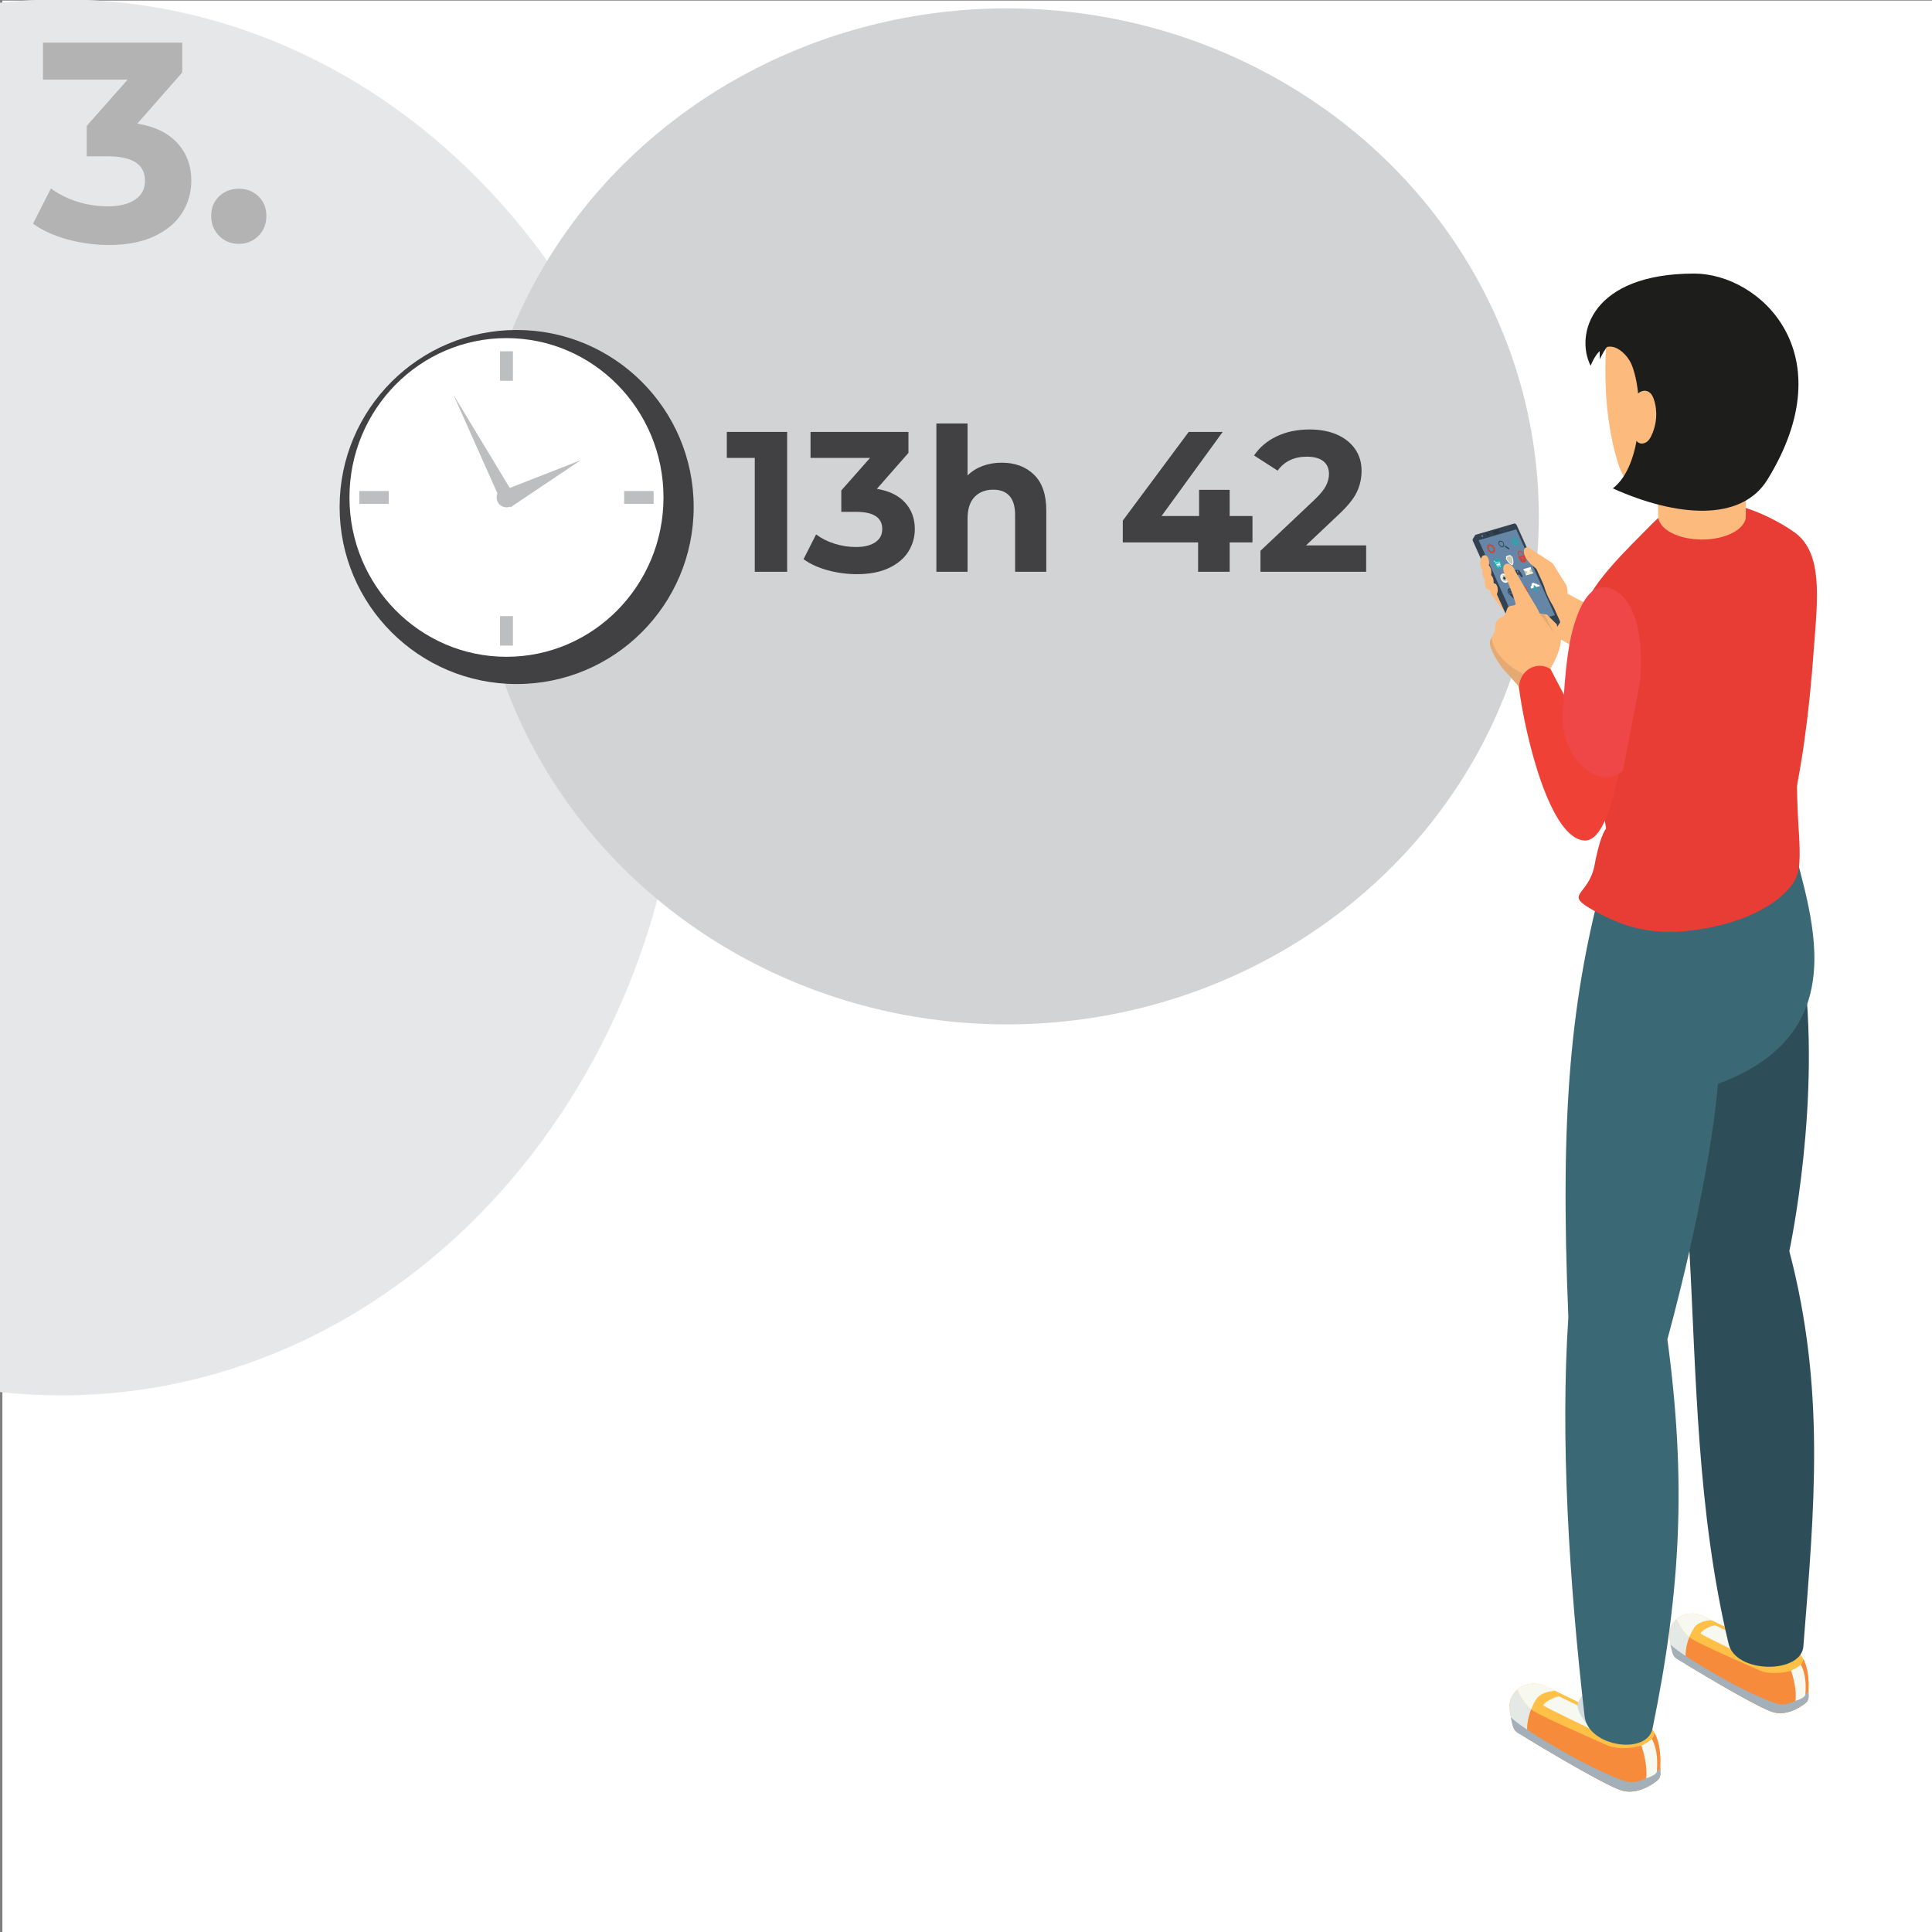 <?xml version="1.0" encoding="utf-8"?>
<!-- Generator: Adobe Illustrator 16.0.3, SVG Export Plug-In . SVG Version: 6.00 Build 0)  -->
<!DOCTYPE svg PUBLIC "-//W3C//DTD SVG 1.1//EN" "http://www.w3.org/Graphics/SVG/1.1/DTD/svg11.dtd">
<svg version="1.1" id="Layer_1" xmlns="http://www.w3.org/2000/svg" xmlns:xlink="http://www.w3.org/1999/xlink" x="0px" y="0px"
	 width="174.059px" height="174.059px" viewBox="0 0 174.059 174.059" enable-background="new 0 0 174.059 174.059"
	 xml:space="preserve">
<rect x="0" y="0" width="174.059" height="174.059" fill="#808080" stroke="none"/>
<rect x="0.215" y="0.052" fill="#FFFFFF" width="174.058" height="174.06"/>
<rect x="16.509" y="130.922" fill="none" width="111.786" height="36.385"/>
<path fill="#E6E7E8" d="M-0.215,125.393c1.883,0.214,3.792,0.321,5.725,0.321c30.986,0,56.105-28.153,56.105-62.884
	c0-34.729-25.119-62.887-56.105-62.887c-1.934,0-3.842,0.108-5.725,0.324V125.393z"/>
<ellipse fill="#D1D3D4" cx="90.713" cy="46.523" rx="47.924" ry="45.768"/>
<g>
	<g>
		<path fill="#FEC047" d="M150.504,148.162c0.057,0.306,0.127,0.582,0.188,0.786c0.06,0.212,0.193,0.394,0.384,0.503
			c0.194,0.125,0.495,0.305,0.86,0.521c2.111,1.272,6.521,3.885,7.754,4.264c1.248,0.388,2.474-0.401,2.99-0.814
			c0.168-0.132,0.262-0.333,0.256-0.544l-0.004-0.47v-0.201c0.072-1.406-0.231-2.289-0.471-2.748
			c-0.144-0.271-0.258-0.396-0.258-0.396l-3.367-0.72l-0.383-0.077l-1.265-0.738l-1.147-0.665l-1.508-0.732
			c-0.066-0.029-0.337-0.162-0.337-0.162l-0.987-0.483c-0.947-0.284-1.682-0.046-2.164,0.388c-0.25,0.216-0.437,0.482-0.545,0.753
			C150.34,146.999,150.398,147.615,150.504,148.162z"/>
		<path fill="#F7F8EF" d="M153.234,147.193c0.146,0.146,4.697,2.332,4.697,2.332l-0.738-1.691l-1.147-0.672l-1.508-0.729
			C154.072,146.429,153.092,147.047,153.234,147.193z"/>
		<path fill="#E4E9E6" d="M150.504,148.162c0.057,0.306,0.127,0.582,0.188,0.786c0.06,0.212,0.193,0.394,0.384,0.503
			c0.194,0.125,0.495,0.305,0.86,0.521c-0.186-0.894-0.012-1.771,0.256-2.472c-0.596-0.462-0.965-1.201-1.146-1.635
			c-0.25,0.216-0.437,0.482-0.545,0.753C150.34,146.999,150.398,147.615,150.504,148.162z"/>
		<path fill="#D4DBDC" d="M158.289,149.376c0,0-1.324-0.434-1.617-0.834c-0.18-0.251-0.504-0.744-0.605-1.197
			c-0.067-0.304,0.17-0.771,0.396-0.985c0.371-0.354,0.951-0.853,1.334-0.853c0.594,0,1.147,0.146,1.147,0.146l0.193,2.512
			L158.289,149.376z"/>
		<path fill="#A3B0B9" d="M158.023,149.111c0,0-1.608-1.449-1.352-2.082c0.264-0.628,1.252-0.868,1.252-0.868l0.633-0.121
			l0.387,1.881L158.023,149.111z"/>
		<path fill="#F68B3B" d="M151.938,149.972c2.111,1.272,6.521,3.885,7.754,4.264c1.248,0.388,2.474-0.401,2.99-0.814
			c0.168-0.132,0.262-0.333,0.256-0.544l-0.004-0.47v-0.201c0.072-1.406-0.231-2.289-0.471-2.748
			c-0.133,1.311-2.877,1.502-3.881,1.058c-1.91-0.848-5.08-2.228-6.146-2.849c-0.088-0.051-0.168-0.104-0.244-0.164
			C151.926,148.201,151.752,149.08,151.938,149.972z"/>
		<path fill="#F7F8EF" d="M151.047,145.867c0.182,0.434,0.551,1.173,1.146,1.635c0.117-0.3,0.252-0.564,0.392-0.787
			c0.36-0.6,1.158-0.729,1.617-0.749l-0.988-0.483C152.264,145.195,151.531,145.435,151.047,145.867z"/>
		<path fill="#A3B0B9" d="M150.504,148.162c0.057,0.303,0.127,0.582,0.188,0.786c0.06,0.212,0.193,0.39,0.384,0.503
			c1.352,0.824,7.161,4.339,8.614,4.783c1.248,0.388,2.474-0.401,2.99-0.814c0.168-0.132,0.262-0.333,0.256-0.544l-0.004-0.47
			c-0.535,0.514-1.713,1.313-2.682,1.117c-1.092-0.217-4.115-1.805-4.115-1.805S151.709,149.33,150.504,148.162z"/>
		<path fill="#F7F8EF" d="M161.357,150.513c0,0,0.547,1.45,0.406,2.717c0,0,0.863-0.236,0.889-0.578
			c0.035-0.527,0.111-1.729-0.414-2.68C162.238,149.972,161.891,150.283,161.357,150.513z"/>
	</g>
	<g>
		<path fill="#FEC047" d="M136.113,154.717c0.066,0.33,0.144,0.631,0.203,0.852c0.066,0.229,0.218,0.428,0.418,0.548
			c0.211,0.13,0.537,0.327,0.937,0.563c2.285,1.381,7.063,4.205,8.399,4.619c1.351,0.417,2.673-0.438,3.234-0.883
			c0.18-0.143,0.287-0.362,0.283-0.59l-0.01-0.513v-0.217c0.084-1.521-0.254-2.479-0.515-2.979
			c-0.146-0.287-0.271-0.426-0.271-0.426l-3.648-0.773l-0.414-0.088l-1.371-0.795l-1.25-0.729l-1.627-0.792
			c-0.067-0.034-0.36-0.176-0.36-0.176l-1.07-0.524c-1.029-0.312-1.822-0.05-2.348,0.413c-0.271,0.235-0.472,0.523-0.591,0.818
			C135.941,153.455,136.002,154.125,136.113,154.717z"/>
		<path fill="#F7F8EF" d="M139.074,153.667c0.153,0.156,5.092,2.521,5.092,2.521l-0.81-1.832l-1.25-0.725l-1.627-0.796
			C139.979,152.838,138.916,153.51,139.074,153.667z"/>
		<path fill="#E4E9E6" d="M136.113,154.717c0.066,0.33,0.144,0.631,0.203,0.852c0.066,0.229,0.218,0.428,0.418,0.548
			c0.211,0.13,0.537,0.327,0.937,0.563c-0.199-0.967-0.017-1.92,0.279-2.679c-0.65-0.501-1.052-1.298-1.246-1.771
			c-0.271,0.235-0.472,0.523-0.591,0.818C135.941,153.455,136.002,154.125,136.113,154.717z"/>
		<path fill="#D4DBDC" d="M144.547,156.029c0,0-1.432-0.463-1.752-0.896c-0.197-0.271-0.541-0.808-0.652-1.297
			c-0.078-0.33,0.185-0.837,0.426-1.069c0.402-0.389,1.031-0.925,1.443-0.925c0.641,0,1.244,0.159,1.244,0.159l0.211,2.719
			L144.547,156.029z"/>
		<path fill="#A3B0B9" d="M144.262,155.744c0,0-1.748-1.572-1.467-2.251c0.287-0.684,1.363-0.946,1.363-0.946l0.678-0.132
			l0.42,2.038L144.262,155.744z"/>
		<path fill="#F68B3B" d="M137.668,156.677c2.285,1.381,7.063,4.205,8.399,4.619c1.351,0.417,2.673-0.438,3.234-0.883
			c0.18-0.143,0.287-0.362,0.283-0.59l-0.01-0.513v-0.217c0.084-1.521-0.256-2.479-0.515-2.979c-0.143,1.424-3.11,1.632-4.207,1.147
			c-2.063-0.92-5.496-2.411-6.647-3.083c-0.093-0.057-0.185-0.117-0.265-0.184C137.654,154.757,137.469,155.71,137.668,156.677z"/>
		<path fill="#F7F8EF" d="M136.701,152.226c0.194,0.477,0.596,1.271,1.243,1.771c0.13-0.317,0.271-0.608,0.421-0.854
			c0.397-0.646,1.258-0.786,1.754-0.81l-1.07-0.524C138.02,151.502,137.227,151.763,136.701,152.226z"/>
		<path fill="#A3B0B9" d="M136.113,154.717c0.066,0.328,0.144,0.631,0.203,0.852c0.066,0.229,0.218,0.428,0.418,0.548
			c1.47,0.895,7.767,4.693,9.336,5.183c1.351,0.417,2.673-0.438,3.234-0.883c0.18-0.143,0.287-0.362,0.283-0.59l-0.01-0.513
			c-0.578,0.563-1.854,1.427-2.906,1.212c-1.176-0.232-4.455-1.951-4.455-1.951S137.422,155.979,136.113,154.717z"/>
		<path fill="#F7F8EF" d="M147.871,157.264c0,0,0.594,1.566,0.438,2.941c0,0,0.937-0.262,0.965-0.625
			c0.037-0.574,0.119-1.876-0.448-2.904C148.826,156.677,148.453,157.014,147.871,157.264z"/>
	</g>
	<path fill="#2D4E58" d="M162.393,86.526c1.793,12.391-1.188,26.188-1.188,26.188c3.252,12.422,2.278,22.918,1.268,35.579
		c-0.139,2.521-6.084,2.526-6.736-0.188c-2.862-11.938-2.926-24.445-3.532-35.392c-0.773-6.344-1.438-9.146-2.289-21.229
		L162.393,86.526z"/>
	<path fill="#3A6874" d="M145.469,75.92l-0.871,2.614c-3.082,11.271-4.076,21.545-3.301,40.139
		c-0.729,10.938,0.063,23.75,1.463,35.945c0.313,2.773,5.682,3.559,6.131,1.066c2.545-12.441,3.045-22.297,1.328-35.023
		c0,0,3.701-13.221,4.557-23.008c13.39-4.966,7.642-16.704,6.377-23.326C159.115,75.471,149.252,76.494,145.469,75.92z"/>
	<path fill="#E73D34" d="M144.92,76.091c1.047,6.007,14.244,6.007,16.229-1.764c1.148-4.999,1.813-9.533,2.283-16.113
		c0.314-4.225,0.83-8.415-1.764-10.258c-2.461-1.75-8.828-4.842-12.742-0.849c-2.455,2.513-5.973,5.737-6.531,8.58
		C141.965,57.885,144.17,71.082,144.92,76.091z"/>
	<path fill="#FCBA7D" d="M155.574,35.148c-0.072,1.291-0.146,2.598-0.437,3.855c-0.291,1.265-0.813,2.496-1.695,3.448
		c-0.985,1.068-2.409,1.715-3.858,1.797c-0.457,0.024-0.916,0-1.365-0.091c-0.449-0.094-0.893-0.235-1.26-0.505
		c-0.576-0.421-0.902-1.079-1.135-1.77v-0.001c-0.06-0.154-0.104-0.308-0.146-0.46c-1.023-3.517-1.182-7.232-0.951-10.889
		c0.035-0.54,0.08-1.088,0.248-1.604c0.502-1.529,2.07-2.534,3.662-2.729c1.596-0.198,3.205,0.283,4.66,0.973
		c0.396,0.188,0.797,0.396,1.115,0.703c0.305,0.291,0.521,0.661,0.799,0.979C155.563,29.242,155.678,33.201,155.574,35.148z"/>
	<path fill="#FDCFA2" d="M146.979,44.48c0-0.019,0-0.037,0-0.058V44.48z"/>
	<path fill="#FCBA7D" d="M149.359,37.061h7.939c0,0.039,0.014,9.655-0.025,9.655c-0.106,0.461-0.471,0.907-1.119,1.26
		c-1.555,0.844-4.071,0.844-5.627,0c-0.649-0.353-1.014-0.799-1.116-1.26C149.334,46.717,149.359,37.134,149.359,37.061z"/>
	<path fill="#1D1D1B" d="M143.303,32.953c-1.428-2.854,0.09-8.307,9.338-8.306c5.865,0.01,13.623,7.129,6.596,18.558
		c-2.385,3.879-8.272,3.343-13.934,0.796c2.705-2.076,2.822-8.403,1.684-11.177C146.563,31.798,144.605,29.746,143.303,32.953z"/>
	<path fill="#FCBA7D" d="M147.77,39.945c-0.34-0.086-0.479-0.439-0.541-0.746c-0.194-0.939-0.217-1.906-0.049-2.851
		c0.049-0.283,0.119-0.574,0.313-0.809c0.19-0.231,0.534-0.392,0.854-0.313c0.361,0.091,0.549,0.436,0.654,0.75
		c0.356,1.085,0.27,2.282-0.248,3.323c-0.09,0.181-0.195,0.356-0.361,0.488C148.223,39.92,147.988,40,147.77,39.945z"/>
	<path fill="#1D1D1B" d="M145.139,28.558c-0.764,1.102-1.125,2.475-0.996,3.805c0.51-1.197,1.455-2.211,2.619-2.803
		C146.223,29.224,145.68,28.892,145.139,28.558z"/>
	<g>
		<path fill="#FCBA7D" d="M139.113,56.731l2.548,1.482l1.049-3.938l-3.035-1.6l-1.324-2.088l-4.809-0.065
			c0,0.354,0.795,2.24,0.938,3.183C135.658,55.442,137.053,56.749,139.113,56.731z"/>
		<g>
			<g>
				<path fill="#324251" d="M132.869,48.266l0.28,0.288l3.138-0.912c0.084-0.021,0.188,0.046,0.237,0.154l3.496,7.758l0.521,0.523
					l-0.193,0.321l0,0v0.01l-0.002-0.002c-0.016,0.042-0.039,0.07-0.084,0.085l-3.453,1.005c-0.09,0.024-0.188-0.041-0.244-0.154
					l-3.873-8.614c-0.021-0.056-0.021-0.107-0.014-0.151L132.869,48.266z"/>
				<path fill="#324251" d="M140.463,56.16l-3.459,1.006c-0.084,0.024-0.193-0.044-0.244-0.152l-3.875-8.594
					c-0.021-0.056-0.023-0.108-0.016-0.152c0.012-0.046,0.041-0.08,0.086-0.091l3.453-1.007c0.09-0.022,0.19,0.044,0.241,0.154
					l3.871,8.594C140.574,56.027,140.545,56.135,140.463,56.16z"/>
				<polygon fill="#6586A6" points="136.701,56.402 133.215,48.67 136.602,47.688 140.084,55.419 				"/>
				<path fill="#6586A6" d="M139.08,56.361l-0.857,0.249c-0.031,0.013-0.078-0.019-0.098-0.063l-0.127-0.29
					c-0.023-0.047-0.017-0.092,0.021-0.099l0.854-0.251c0.035-0.009,0.084,0.017,0.1,0.063l0.133,0.286
					C139.125,56.306,139.113,56.352,139.08,56.361z"/>
				<path fill="#324251" d="M138.209,56.569c-0.021,0.009-0.041-0.009-0.051-0.03l-0.136-0.286c-0.01-0.022-0.006-0.046,0.021-0.05
					l0.848-0.25c0.021-0.004,0.041,0.012,0.055,0.029l0.132,0.289c0.012,0.021,0.006,0.048-0.015,0.053L138.209,56.569z"/>
				<g>
					<g>
						<path fill="#283340" d="M134.66,48.116c0.01,0.015,0.002,0.034-0.015,0.04l0,0c-0.018,0.006-0.03-0.009-0.045-0.028
							l-0.117-0.267c-0.012-0.021-0.006-0.037,0.017-0.043l0,0c0.012-0.003,0.031,0.012,0.037,0.028L134.66,48.116z"/>
						<path fill="#283340" d="M134.77,48.083c0.015,0.019,0.004,0.037-0.014,0.041l0,0c-0.012,0.003-0.029-0.009-0.041-0.025
							l-0.121-0.27c-0.004-0.019,0-0.036,0.014-0.041l0,0c0.017-0.004,0.031,0.009,0.045,0.023L134.77,48.083z"/>
						<path fill="#283340" d="M134.881,48.05c0.008,0.018,0.002,0.038-0.012,0.041l0,0c-0.017,0.008-0.031-0.006-0.043-0.024
							l-0.115-0.268c-0.017-0.021-0.006-0.04,0.008-0.043l0,0c0.014-0.004,0.033,0.01,0.037,0.026L134.881,48.05z"/>
						<path fill="#283340" d="M134.992,48.017c0.008,0.02,0.004,0.039-0.015,0.041l0,0c-0.016,0.004-0.033-0.009-0.041-0.023
							l-0.123-0.27c-0.006-0.021-0.002-0.034,0.017-0.043l0,0c0.014-0.005,0.028,0.011,0.041,0.025L134.992,48.017z"/>
						<path fill="#283340" d="M135.102,47.986c0.01,0.02,0.004,0.037-0.01,0.04l0,0c-0.018,0.009-0.033-0.003-0.045-0.023
							l-0.117-0.27c-0.01-0.019-0.006-0.037,0.014-0.042l0,0c0.015-0.003,0.031,0.011,0.037,0.026L135.102,47.986z"/>
					</g>
					<g>
						<path fill="#283340" d="M134.66,48.116c0.01,0.015,0.002,0.034-0.015,0.04l0,0c-0.018,0.006-0.03-0.009-0.045-0.028
							l-0.117-0.267c-0.012-0.021-0.006-0.037,0.017-0.043l0,0c0.012-0.003,0.031,0.012,0.037,0.028L134.66,48.116z"/>
						<path fill="#283340" d="M134.77,48.083c0.015,0.019,0.004,0.037-0.014,0.041l0,0c-0.012,0.003-0.029-0.009-0.041-0.025
							l-0.121-0.27c-0.004-0.019,0-0.036,0.014-0.041l0,0c0.017-0.004,0.031,0.009,0.045,0.023L134.77,48.083z"/>
						<path fill="#283340" d="M134.881,48.05c0.008,0.018,0.002,0.038-0.012,0.041l0,0c-0.017,0.008-0.031-0.006-0.043-0.024
							l-0.115-0.268c-0.017-0.021-0.006-0.04,0.008-0.043l0,0c0.014-0.004,0.033,0.01,0.037,0.026L134.881,48.05z"/>
						<path fill="#283340" d="M134.992,48.017c0.008,0.02,0.004,0.039-0.015,0.041l0,0c-0.016,0.004-0.033-0.009-0.041-0.023
							l-0.123-0.27c-0.006-0.021-0.002-0.034,0.017-0.043l0,0c0.014-0.005,0.028,0.011,0.041,0.025L134.992,48.017z"/>
						<path fill="#283340" d="M135.102,47.986c0.01,0.02,0.004,0.037-0.01,0.04l0,0c-0.018,0.009-0.033-0.003-0.045-0.023
							l-0.117-0.27c-0.01-0.019-0.006-0.037,0.014-0.042l0,0c0.015-0.003,0.031,0.011,0.037,0.026L135.102,47.986z"/>
					</g>
				</g>
				<path fill="#6586A6" d="M133.607,48.27c0.023,0.049,0.015,0.101-0.022,0.106l0,0c-0.039,0.012-0.09-0.021-0.111-0.066l0,0
					c-0.021-0.052-0.01-0.102,0.027-0.108l0,0C133.537,48.19,133.586,48.219,133.607,48.27L133.607,48.27z"/>
				<path fill="#283340" d="M134.109,48.125c0.021,0.05,0.011,0.097-0.024,0.104l0,0c-0.041,0.016-0.088-0.016-0.111-0.064l0,0
					c-0.018-0.048-0.008-0.1,0.029-0.112l0,0C134.039,48.044,134.084,48.074,134.109,48.125L134.109,48.125z"/>
			</g>
			<g>
				<g>
					<path fill="#324251" d="M135.941,49.368c0.023,0.02,0.043,0.056,0.037,0.085c-0.002,0.002-0.002,0.008-0.002,0.008v0.005
						c-0.012,0.028-0.035,0.033-0.063,0.017l-0.369-0.241l0.021-0.1L135.941,49.368z"/>
					<path fill="#23A9AD" d="M135.578,49.16l-0.021,0.08c-0.002,0.01-0.014,0.018-0.029,0.009l-0.051-0.032l0.029-0.131l0.057,0.036
						C135.576,49.129,135.58,49.143,135.578,49.16z"/>
					<path fill="#324251" d="M135.324,48.755c-0.138-0.085-0.273-0.042-0.312,0.09c-0.035,0.14,0.047,0.318,0.187,0.403
						c0.133,0.087,0.268,0.046,0.307-0.089C135.543,49.024,135.461,48.841,135.324,48.755z M135.309,48.82
						c0.103,0.063,0.158,0.197,0.135,0.304c-0.021,0.102-0.129,0.128-0.229,0.064c-0.104-0.063-0.164-0.197-0.141-0.303
						C135.105,48.785,135.207,48.755,135.309,48.82z"/>
				</g>
				<g>
					<g>
						<path fill="#D04439" d="M134.4,49.115l0.058-0.048l0.088,0.072l-0.015,0.084l0.06,0.082l0.082,0.02l0.041,0.106l-0.063,0.036
							l0.004,0.088l0.066,0.073l-0.021,0.092l-0.08-0.021l-0.048,0.055l0.023,0.094l-0.078,0.03l-0.063-0.078l-0.076-0.003
							l-0.031,0.068l-0.094-0.042l-0.021-0.093l-0.069-0.062l-0.068,0.015l-0.066-0.097l0.033-0.066l-0.031-0.09l-0.075-0.047
							l-0.011-0.104l0.074-0.009l0.023-0.074l-0.051-0.09l0.053-0.063l0.076,0.055l0.065-0.025l0.002-0.09l0.092,0.007l0.046,0.087
							L134.4,49.115z M134.279,49.188l-0.116,0.05l-0.037,0.143l0.063,0.167l0.125,0.113l0.146,0.01l0.084-0.104l-0.015-0.166
							l-0.102-0.146L134.279,49.188z"/>
						<path fill="#23A9AD" d="M134.408,49.286l-0.119-0.057l-0.101,0.042l-0.028,0.117l0.047,0.136l0.108,0.096l0.117,0.005
							l0.066-0.081l-0.008-0.135L134.408,49.286z M134.408,49.574l-0.084-0.005l-0.082-0.067l-0.037-0.104l0.021-0.084l0.072-0.031
							l0.088,0.041l0.064,0.092l0.006,0.101L134.408,49.574z"/>
					</g>
				</g>
				<g>
					<polygon fill="#C7C7B4" points="137.254,51.315 137.488,51.834 138.141,51.646 137.906,51.126 					"/>
					<path fill="#F5EFD1" d="M137.664,51.41l-0.185,0.313c-0.016,0.025-0.016,0.063,0.002,0.104l0.004,0.011l0.652-0.188
						l-0.004-0.011c-0.018-0.038-0.045-0.069-0.082-0.081L137.664,51.41z"/>
					<path fill="#FFFFFF" d="M137.707,51.496c-0.025,0.007-0.049,0.007-0.072-0.004l-0.277-0.076
						c-0.039-0.006-0.08-0.045-0.102-0.097l-0.021-0.041l0.654-0.188l0.019,0.044c0.021,0.048,0.018,0.095-0.002,0.127l-0.15,0.2
						C137.738,51.479,137.723,51.49,137.707,51.496z"/>
				</g>
				<g>
					<path fill="#23A9AD" d="M136.639,49.099l0.035,0.082c0.021-0.014,0.035-0.048,0.037-0.094
						C136.686,49.088,136.66,49.093,136.639,49.099z"/>
					<path fill="#23A9AD" d="M136.689,48.929c-0.037,0.004-0.078,0.015-0.112,0.024l0.049,0.115
						c0.026-0.007,0.059-0.014,0.086-0.014C136.709,49.019,136.701,48.974,136.689,48.929z"/>
					<path fill="#23A9AD" d="M136.564,48.638c-0.039,0.015-0.076,0.028-0.112,0.041l0.051,0.107l0.123-0.033
						C136.602,48.713,136.582,48.673,136.564,48.638z"/>
					<path fill="#23A9AD" d="M136.635,48.781l-0.125,0.033l0.047,0.107c0.041-0.011,0.082-0.017,0.121-0.025
						C136.668,48.859,136.652,48.82,136.635,48.781z"/>
					<path fill="#23A9AD" d="M136.459,48.501c-0.023,0.013-0.051,0.022-0.076,0.033l0.053,0.115
						c0.039-0.014,0.074-0.023,0.109-0.042C136.516,48.567,136.488,48.531,136.459,48.501z"/>
					<path fill="#23A9AD" d="M136.479,48.449c-0.024-0.016-0.051-0.022-0.069-0.027c0.016,0.015,0.028,0.025,0.051,0.042
						C136.463,48.458,136.473,48.456,136.479,48.449z"/>
					<path fill="#23A9AD" d="M136.334,48.421l0.037,0.083c0.021-0.003,0.047-0.02,0.063-0.027
						C136.393,48.441,136.359,48.421,136.334,48.421z"/>
					<path fill="#23A9AD" d="M136.711,48.924c0.014,0.048,0.021,0.094,0.021,0.133c0.019,0,0.031,0,0.045,0.002
						c0.011-0.041,0.015-0.089,0.007-0.142C136.76,48.917,136.734,48.921,136.711,48.924z"/>
					<path fill="#23A9AD" d="M136.504,49.164c0.024,0.011,0.053,0.021,0.076,0.024c-0.019-0.014-0.035-0.024-0.056-0.043
						C136.523,49.151,136.51,49.16,136.504,49.164z"/>
					<path fill="#23A9AD" d="M136.273,48.686c-0.014-0.048-0.02-0.092-0.021-0.132c-0.017,0-0.027,0-0.041-0.004
						c-0.017,0.041-0.017,0.092-0.015,0.146C136.223,48.69,136.248,48.689,136.273,48.686z"/>
					<path fill="#23A9AD" d="M136.297,48.682c0.037-0.003,0.076-0.016,0.117-0.023l-0.058-0.116
						c-0.022,0.006-0.059,0.011-0.086,0.015C136.275,48.592,136.283,48.638,136.297,48.682z"/>
					<path fill="#23A9AD" d="M136.254,48.467c-0.019,0.016-0.025,0.034-0.033,0.06c0.008,0,0.018,0,0.027,0
						C136.248,48.501,136.25,48.482,136.254,48.467z"/>
					<path fill="#23A9AD" d="M136.273,48.523c0.023,0,0.054-0.008,0.072-0.014l-0.033-0.08
						C136.289,48.443,136.273,48.476,136.273,48.523z"/>
					<path fill="#23A9AD" d="M136.652,49.188l-0.032-0.079c-0.025,0.007-0.052,0.016-0.07,0.024
						C136.59,49.168,136.623,49.19,136.652,49.188z"/>
					<path fill="#23A9AD" d="M136.424,48.974c0.035-0.019,0.076-0.03,0.115-0.043l-0.054-0.104l-0.127,0.032
						C136.383,48.898,136.398,48.939,136.424,48.974z"/>
					<path fill="#23A9AD" d="M136.346,48.832l0.129-0.037l-0.051-0.107c-0.037,0.013-0.078,0.021-0.121,0.026
						C136.314,48.754,136.334,48.792,136.346,48.832z"/>
					<path fill="#23A9AD" d="M136.525,49.11c0.021-0.011,0.054-0.021,0.076-0.032l-0.055-0.117
						c-0.037,0.014-0.072,0.023-0.107,0.042C136.465,49.045,136.5,49.083,136.525,49.11z"/>
					<path fill="#23A9AD" d="M136.668,48.543c-0.041-0.042-0.088-0.076-0.137-0.103l-0.007,0.004
						c0.041,0.029,0.084,0.066,0.121,0.111C136.652,48.551,136.66,48.546,136.668,48.543z"/>
					<path fill="#23A9AD" d="M136.648,48.592c-0.021,0.013-0.047,0.026-0.065,0.034c0.021,0.037,0.047,0.078,0.063,0.12l0.084-0.026
						C136.705,48.679,136.676,48.629,136.648,48.592z"/>
					<path fill="#23A9AD" d="M136.182,48.548c0,0-0.006,0-0.01,0c-0.021,0.04-0.027,0.091-0.023,0.146c0.011,0,0.019,0,0.023,0
						C136.17,48.642,136.172,48.592,136.182,48.548z"/>
					<path fill="#23A9AD" d="M136.564,48.603c0.021-0.012,0.041-0.021,0.063-0.034c-0.035-0.043-0.076-0.077-0.117-0.104
						c-0.01,0.011-0.021,0.016-0.031,0.021C136.506,48.519,136.539,48.558,136.564,48.603z"/>
					<path fill="#23A9AD" d="M136.236,48.898l-0.032,0.012c0.021,0.049,0.057,0.1,0.096,0.14c0.004-0.006,0.012-0.013,0.02-0.017
						C136.287,48.99,136.258,48.944,136.236,48.898z"/>
					<path fill="#23A9AD" d="M136.807,48.89c0.012,0,0.021,0,0.029,0c-0.004-0.054-0.021-0.104-0.041-0.153l-0.035,0.009
						C136.781,48.794,136.799,48.839,136.807,48.89z"/>
					<path fill="#23A9AD" d="M136.75,48.714l0.033-0.01c-0.025-0.054-0.056-0.101-0.097-0.144c-0.008,0.006-0.016,0.014-0.021,0.021
						C136.697,48.623,136.727,48.664,136.75,48.714z"/>
					<path fill="#23A9AD" d="M136.807,49.062l0.004,0.003c0.021-0.046,0.025-0.094,0.025-0.146c-0.008,0-0.021,0-0.025,0
						C136.818,48.969,136.814,49.019,136.807,49.062z"/>
					<path fill="#23A9AD" d="M136.18,48.723c-0.01,0-0.021,0-0.031,0c0.004,0.051,0.021,0.104,0.039,0.154l0.035-0.012
						C136.201,48.82,136.188,48.771,136.18,48.723z"/>
					<path fill="#23A9AD" d="M136.258,48.89c0.021,0.047,0.049,0.09,0.076,0.127c0.022-0.011,0.047-0.021,0.065-0.033
						c-0.021-0.04-0.043-0.074-0.063-0.115L136.258,48.89z"/>
					<path fill="#23A9AD" d="M136.314,49.073c0.045,0.036,0.092,0.069,0.14,0.095l0.006-0.003c-0.039-0.029-0.084-0.063-0.123-0.106
						C136.33,49.058,136.324,49.065,136.314,49.073z"/>
					<path fill="#23A9AD" d="M136.418,49.012c-0.021,0.007-0.043,0.021-0.062,0.032c0.033,0.04,0.076,0.076,0.115,0.103
						c0.01-0.009,0.023-0.019,0.031-0.022C136.475,49.09,136.447,49.052,136.418,49.012z"/>
					<path fill="#23A9AD" d="M136.205,48.719c0.006,0.046,0.02,0.096,0.041,0.14l0.08-0.021c-0.021-0.041-0.029-0.082-0.045-0.123
						C136.254,48.719,136.23,48.719,136.205,48.719z"/>
					<path fill="#23A9AD" d="M136.701,48.896c0.026-0.003,0.053-0.006,0.08-0.006c-0.011-0.05-0.023-0.095-0.041-0.142l-0.08,0.022
						C136.674,48.816,136.693,48.856,136.701,48.896z"/>
					<path fill="#23A9AD" d="M136.732,49.147c0.013-0.019,0.025-0.037,0.035-0.063c-0.014,0-0.021,0-0.033,0
						C136.734,49.109,136.734,49.129,136.732,49.147z"/>
				</g>
				<g>
					<path fill="#23A9AD" d="M135.387,51.14l-0.5,0.146c-0.039,0.009-0.08-0.021-0.102-0.063l-0.3-0.648
						c-0.018-0.05-0.008-0.097,0.031-0.104l0.502-0.146c0.035-0.009,0.078,0.021,0.101,0.065l0.295,0.648
						C135.434,51.083,135.424,51.128,135.387,51.14z"/>
					<g>
						<path fill="#FFFFFF" d="M134.881,50.935c0.002,0.01,0.008,0.018,0.016,0.014l0.229-0.063c0.004-0.004,0.008-0.008,0.008-0.008
							l-0.033-0.146l-0.274,0.08L134.881,50.935z"/>
						<path fill="#FFFFFF" d="M135.125,50.66l0.049,0.213c0.012,0.026,0,0.055-0.025,0.062L134.92,51
							c-0.027,0.009-0.064-0.017-0.08-0.056l-0.078-0.17l0,0l-0.084-0.188c-0.008-0.015-0.021-0.029-0.039-0.022
							c-0.014,0.008-0.02,0.021-0.01,0.037c0.002,0.014,0.002,0.021-0.008,0.022c-0.011,0.004-0.021-0.004-0.023-0.016
							c-0.018-0.036-0.008-0.074,0.023-0.084c0.028-0.013,0.065,0.012,0.09,0.055l0.041,0.103c0.002-0.007,0.012-0.011,0.018-0.015
							l0.271-0.078C135.072,50.582,135.115,50.615,135.125,50.66z M135.078,50.635c-0.009-0.003-0.013-0.009-0.021-0.005
							l-0.27,0.078c-0.011,0.002-0.019,0.02-0.011,0.033l0.093,0.198c0.002,0.014,0.021,0.023,0.028,0.021l0.23-0.066
							c0.008-0.001,0.016-0.016,0.008-0.021l-0.047-0.211C135.092,50.648,135.082,50.64,135.078,50.635z"/>
						<path fill="#FFFFFF" d="M135.014,51.066c0.01,0.03,0.002,0.063-0.021,0.067c-0.027,0.007-0.058-0.01-0.07-0.044
							c-0.014-0.03-0.006-0.063,0.021-0.068C134.965,51.01,134.996,51.033,135.014,51.066z M134.984,51.073
							c-0.008-0.016-0.02-0.021-0.026-0.021c-0.011,0.008-0.015,0.019-0.011,0.031c0.011,0.01,0.021,0.021,0.029,0.018
							C134.984,51.096,134.988,51.084,134.984,51.073z"/>
						<path fill="#FFFFFF" d="M135.205,51.007c0.014,0.03,0.006,0.063-0.021,0.068c-0.022,0.009-0.055-0.012-0.069-0.043
							c-0.013-0.032-0.007-0.063,0.021-0.071C135.16,50.958,135.189,50.977,135.205,51.007z M135.178,51.014
							c-0.004-0.013-0.018-0.021-0.027-0.02c-0.01,0.005-0.01,0.016-0.008,0.029c0.006,0.013,0.021,0.021,0.031,0.021
							C135.182,51.042,135.188,51.029,135.178,51.014z"/>
					</g>
				</g>
				<g>
					<path fill="#D04439" d="M137.344,49.984l0.119,0.266c0.082,0.187,0.033,0.367-0.105,0.409l-0.053,0.013
						c-0.145,0.045-0.326-0.069-0.408-0.26l-0.119-0.266L137.344,49.984z M137.195,50.237c-0.016-0.036-0.053-0.063-0.082-0.054
						c-0.024,0.008-0.034,0.045-0.021,0.086c0.01,0.024,0.033,0.045,0.059,0.049l0.07,0.17l0.047-0.014l-0.074-0.167
						C137.209,50.289,137.209,50.263,137.195,50.237z"/>
					<path fill="#D04439" d="M136.842,49.916c-0.039-0.082-0.018-0.169,0.049-0.188l0.029-0.009
						c0.063-0.018,0.146,0.035,0.188,0.118l0.068,0.148l0.076-0.022l-0.07-0.147c-0.061-0.142-0.201-0.229-0.305-0.192l-0.033,0.008
						c-0.104,0.031-0.145,0.172-0.08,0.31l0.066,0.148l0.074-0.022L136.842,49.916z"/>
				</g>
				<g>
					<path fill="#FFFFFF" d="M135.869,50.041c-0.086,0.027-0.146,0.056-0.199,0.102c0.039,0.072,0.035,0.146-0.008,0.185
						c0.151,0.271,0.348,0.513,0.604,0.596c0.133-0.198,0.084-0.483-0.012-0.772c-0.064,0-0.129-0.059-0.154-0.133
						C136.021,50.01,135.955,50.017,135.869,50.041z"/>
					<path fill="#C7C7B4" d="M136.209,50.214c0.024,0.101,0.049,0.188,0.061,0.271c0.004,0.039,0.006,0.074,0.006,0.108
						c0,0.01,0,0.02,0,0.02c0,0.02,0,0.029-0.002,0.037c-0.004,0.066-0.02,0.127-0.049,0.178c-0.166-0.063-0.32-0.219-0.479-0.477
						c0.008-0.014,0.012-0.023,0.014-0.036c0.004-0.008,0.008-0.021,0.008-0.028c0,0,0.002-0.018,0.002-0.025
						c-0.002-0.021-0.006-0.045-0.012-0.068c0.012-0.008,0.025-0.02,0.037-0.021c0.031-0.02,0.063-0.034,0.106-0.046
						c0.064-0.019,0.117-0.024,0.16-0.029C136.104,50.149,136.152,50.191,136.209,50.214z"/>
				</g>
				<g>
					<path fill="#FFFFFF" d="M135.846,51.998c0.098,0.224,0.041,0.446-0.133,0.498c-0.17,0.05-0.394-0.094-0.494-0.314
						c-0.103-0.224-0.045-0.441,0.131-0.497C135.52,51.633,135.744,51.776,135.846,51.998z"/>
					<path fill="#F5EFD1" d="M135.77,52.02c0.08,0.17,0.035,0.341-0.1,0.38c-0.129,0.037-0.301-0.063-0.379-0.238
						c-0.074-0.176-0.031-0.345,0.102-0.38C135.521,51.741,135.695,51.848,135.77,52.02z"/>
					<path fill="#C7C7B4" d="M135.738,52.028c0.064,0.151,0.029,0.298-0.088,0.33c-0.106,0.027-0.258-0.063-0.319-0.209
						c-0.068-0.146-0.029-0.294,0.082-0.323C135.525,51.79,135.67,51.881,135.738,52.028z"/>
					<path fill="#324251" d="M135.629,52.06c0.037,0.07,0.016,0.145-0.037,0.159c-0.057,0.014-0.125-0.029-0.162-0.103
						c-0.027-0.07-0.01-0.144,0.047-0.155C135.527,51.943,135.598,51.99,135.629,52.06z"/>
					<path fill="#FFFFFF" d="M135.74,52.167c-0.005,0.018-0.007,0.039-0.015,0.059c-0.004,0.021-0.02,0.046-0.037,0.063
						l-0.037-0.044c0.017-0.015,0.025-0.031,0.029-0.053c0.004-0.014,0.008-0.026,0.008-0.044L135.74,52.167z"/>
					<path fill="#FFFFFF" d="M135.332,52.035c-0.004-0.066,0.02-0.12,0.063-0.152l0.045,0.066c-0.03,0.02-0.049,0.058-0.045,0.104
						L135.332,52.035z"/>
				</g>
				<g>
					<path fill="#324251" d="M136.475,51.384l-0.158,0.048c-0.116,0.034-0.168,0.184-0.104,0.342l0.125,0.354
						c0.016,0.047,0.063,0.08,0.098,0.066l0.043-0.014c0.027-0.009,0.041-0.036,0.035-0.072l-0.041-0.183
						c-0.006-0.037,0.006-0.064,0.033-0.07l0.164-0.048l0.158-0.049c0.024-0.009,0.063,0.009,0.084,0.04l0.11,0.16
						c0.025,0.03,0.06,0.047,0.088,0.038l0.043-0.014c0.035-0.012,0.043-0.061,0.021-0.104l-0.189-0.335
						c-0.073-0.151-0.229-0.239-0.354-0.206L136.475,51.384z"/>
					<path fill="#FFFFFF" d="M136.428,51.591l-0.035,0.015l-0.018-0.046c-0.008-0.021-0.029-0.028-0.041-0.026
						c-0.021,0.006-0.021,0.024-0.015,0.047l0.021,0.04l-0.033,0.013c-0.018,0.003-0.02,0.023-0.01,0.042
						c0.006,0.02,0.027,0.034,0.043,0.027l0.031-0.011l0.02,0.046c0.008,0.021,0.031,0.03,0.045,0.026
						c0.019-0.005,0.021-0.022,0.015-0.046l-0.021-0.043l0.033-0.01c0.014-0.003,0.021-0.022,0.012-0.044
						C136.463,51.6,136.443,51.589,136.428,51.591z"/>
					<path fill="#F5EFD1" d="M136.746,51.456c0.008,0.021,0.006,0.043-0.015,0.047c-0.016,0.005-0.03-0.011-0.041-0.029
						c-0.016-0.021-0.008-0.041,0.011-0.046C136.719,51.422,136.74,51.438,136.746,51.456z"/>
					<path fill="#23A9AD" d="M136.818,51.608c0.009,0.021,0.004,0.042-0.012,0.052c-0.02,0.004-0.039-0.012-0.049-0.033
						c-0.008-0.021-0.004-0.041,0.012-0.043C136.787,51.574,136.809,51.587,136.818,51.608z"/>
					<path fill="#6586A6" d="M136.676,51.517c0.018-0.001,0.039,0.012,0.049,0.03c0.008,0.021,0.006,0.041-0.014,0.046
						c-0.017,0.007-0.037-0.007-0.045-0.027C136.656,51.546,136.66,51.525,136.676,51.517z"/>
					<path fill="#D04439" d="M136.795,51.484c0.016-0.004,0.037,0.01,0.047,0.032c0.008,0.021,0.004,0.041-0.014,0.048
						c-0.017,0.002-0.037-0.01-0.05-0.031C136.773,51.513,136.779,51.49,136.795,51.484z"/>
				</g>
				<g>
					<path fill="#DE4A37" d="M137.574,53.067c0.098,0.221,0.041,0.436-0.125,0.481c-0.164,0.049-0.384-0.09-0.479-0.308
						c-0.1-0.216-0.041-0.434,0.125-0.479C137.264,52.715,137.477,52.853,137.574,53.067z"/>
					<polygon fill="#FFFFFF" points="137.027,52.941 137.477,53.097 137.254,53.443 					"/>
				</g>
				<g>
					<path fill="#324251" d="M136.313,53.249c0.074,0.167,0.058,0.688,0.058,0.688s-0.439-0.396-0.513-0.558
						c-0.071-0.163-0.03-0.324,0.097-0.363C136.08,52.982,136.238,53.086,136.313,53.249z M136.223,53.277
						c-0.043-0.101-0.143-0.158-0.219-0.139c-0.076,0.021-0.103,0.118-0.06,0.219c0.041,0.1,0.146,0.16,0.22,0.141
						C136.242,53.473,136.266,53.375,136.223,53.277z"/>
					<path fill="#324251" d="M136.025,53.188c-0.055,0.015-0.071,0.084-0.041,0.154c0.035,0.074,0.104,0.116,0.158,0.101
						c0.055-0.016,0.078-0.084,0.041-0.155C136.152,53.216,136.08,53.168,136.025,53.188z"/>
				</g>
				<g>
					<path fill="#FFFFFF" d="M138.578,52.677c-0.017,0.003-0.023,0.01-0.031,0.014c-0.051-0.074-0.135-0.116-0.203-0.099
						c-0.008,0-0.012,0.003-0.016,0.006c-0.072-0.069-0.16-0.104-0.236-0.087c-0.098,0.027-0.141,0.141-0.104,0.263
						c-0.006,0-0.012,0.004-0.016,0.004c-0.068,0.021-0.092,0.104-0.051,0.188c0.01,0.024,0.021,0.045,0.037,0.063l0.166-0.052
						l0.057-0.016l0.162-0.048l0.088-0.027l0.121-0.032l0.045-0.015l0.137-0.041c-0.004-0.009-0.004-0.018-0.006-0.028
						C138.693,52.704,138.627,52.663,138.578,52.677z"/>
					<polygon fill="#23A9AD" points="138.469,52.934 138.193,52.698 138.168,53.021 138.238,53 138.396,53.352 138.557,53.309 
						138.398,52.955 					"/>
				</g>
			</g>
		</g>
		<path fill="#FCBA7D" d="M137.889,50.795l1.129,0.969c-0.172,1.38,1.188,3.445,1.439,3.375c0.771-0.439,0.971-2.016,0.569-2.564
			l-1.149-1.832l-2.185-1.424C137.16,49.188,137.086,50.02,137.889,50.795z"/>
		<path fill="#FCBA7D" d="M133.354,50.708c0,0.389,0.183,0.701,0.404,0.701c0.219,0,0.402-0.313,0.402-0.701
			c0-0.385-0.187-0.694-0.402-0.694C133.533,50.013,133.354,50.324,133.354,50.708z"/>
		<path fill="#FCBA7D" d="M133.557,51.578c0,0.389,0.185,0.698,0.402,0.698c0.227,0,0.399-0.313,0.399-0.698
			c0-0.387-0.176-0.698-0.399-0.698C133.738,50.879,133.557,51.192,133.557,51.578z"/>
		<path fill="#FCBA7D" d="M133.762,52.446c0,0.387,0.184,0.697,0.402,0.697c0.225,0,0.403-0.313,0.403-0.697
			c0-0.386-0.182-0.695-0.403-0.695C133.945,51.749,133.762,52.06,133.762,52.446z"/>
		<ellipse fill="#FCBA7D" cx="134.595" cy="53.143" rx="0.343" ry="0.594"/>
	</g>
	<g>
		<path fill="#FCBA7D" d="M135.342,60.181l1.408,1.569l1.313,2.729l0.724-0.535l2.268-1.056l-1.375-2.623
			c0.547-0.979,0.922-1.815,0.963-2.71l-0.397-1.313l-0.881-0.877l-0.236-0.039l-0.422-0.067c-0.017-0.021-0.187-0.458-0.578-1.045
			c-0.078-0.112-1.584-2.679-1.65-2.831c-0.391-0.922-1.264-0.703-0.998,0.146c0.049,0.166,1.197,2.847,1.052,2.947
			c-0.16,0.114-0.505,0.071-0.65,0.211c-0.146,0.131-0.199,0.591-0.332,0.729c-0.16,0.17-0.51,0.224-0.729,0.578
			c-0.198,0.34-0.069,0.696-0.186,0.949c-0.043,0.098-0.145,0.277-0.229,0.438c-0.063,0.113-0.112,0.223-0.145,0.295
			C134.029,58.286,135.014,59.728,135.342,60.181z"/>
		<polygon opacity="0.1" fill="#1D1D1B" enable-background="new    " points="138.703,55.26 140.004,57.022 139.125,55.328 		"/>
		<path opacity="0.1" fill="#1D1D1B" enable-background="new    " d="M134.402,57.381c-0.059,0.112-0.114,0.222-0.143,0.294
			c-0.23,0.61,0.754,2.054,1.082,2.507l1.41,1.569l1.313,2.729l0.724-0.535c-0.662-0.938-1.08-2.22-1.269-3.104
			C135.984,60.19,134.453,58.813,134.402,57.381z"/>
	</g>
	<path fill="#EF4136" d="M144.598,54.373c-3.088,2.559-2.781,5.283-3.543,8.52l-1.375-2.623c-1.18-0.772-2.787,0.072-2.834,1.685
		c0.607,4.605,2.863,13.771,5.99,13.771c2.34-0.052,3.375-8.055,3.674-10.141C147.383,59.07,148.17,54.954,144.598,54.373z"/>
	<path fill="#EF4747" d="M145.217,53.06c2.141,0.878,2.922,4.442,2.52,8.458l-1.514,7.892c-2.002,1.875-5.434-0.848-5.428-4.731
		c0.012-0.218,0.139-5.226,0.897-7.961C142.342,54.373,143.381,52.307,145.217,53.06z"/>
	<path fill="#E73D34" d="M144.701,74.654c0,0-0.425,0.347-0.931,2.706c-0.037,0.182-0.078,0.374-0.112,0.583
		c-0.562,2.891-2.937,2.517,0.028,4.146c2.965,1.635,5.854,2.432,10.631,1.421c4.777-1.009,6.813-3.179,7.332-4.102
		c0.521-0.923,0.586-1.932,0.377-5.078c-0.211-3.146-0.182-7.535,0.107-9.848"/>
</g>
<g>
	<circle fill="#414042" cx="46.546" cy="45.678" r="15.949"/>
	<g>
		<ellipse fill="#FFFFFF" cx="45.63" cy="44.817" rx="14.146" ry="14.356"/>
		<rect x="45.049" y="31.648" fill="#BCBEC0" width="1.161" height="2.656"/>
		<rect x="45.049" y="55.507" fill="#BCBEC0" width="1.161" height="2.656"/>
		<rect x="32.372" y="44.237" fill="#BCBEC0" width="2.653" height="1.161"/>
		<rect x="56.231" y="44.237" fill="#BCBEC0" width="2.656" height="1.161"/>
	</g>
	<circle fill="#BCBEC0" cx="45.63" cy="44.818" r="0.89"/>
	<g>
		<polygon fill="#BCBEC0" points="45.315,45.571 40.852,35.568 46.521,44.939 		"/>
		<polygon fill="#BCBEC0" points="45.216,44.238 52.323,41.458 45.985,45.708 		"/>
	</g>
</g>
<g enable-background="new    ">
	<path fill="#414042" d="M70.916,38.913v12.6H68v-10.26H65.48v-2.34H70.916z"/>
	<path fill="#414042" d="M81.536,45.276c0.588,0.644,0.882,1.438,0.882,2.387c0,0.73-0.192,1.405-0.576,2.023
		s-0.969,1.113-1.755,1.485s-1.749,0.558-2.889,0.558c-0.889,0-1.762-0.117-2.619-0.351c-0.858-0.234-1.587-0.567-2.188-0.999
		l1.134-2.232c0.479,0.36,1.035,0.641,1.665,0.837c0.63,0.198,1.275,0.298,1.936,0.298c0.731,0,1.308-0.142,1.728-0.424
		c0.42-0.28,0.63-0.681,0.63-1.195c0-1.032-0.785-1.55-2.357-1.55h-1.332v-1.926l2.592-2.934h-5.364v-2.34h8.82v1.89l-2.844,3.24
		C80.102,44.223,80.948,44.634,81.536,45.276z"/>
	<path fill="#414042" d="M93.155,42.765c0.738,0.72,1.107,1.788,1.107,3.204v5.544h-2.808v-5.112c0-0.768-0.169-1.341-0.505-1.719
		c-0.337-0.378-0.821-0.566-1.457-0.566c-0.709,0-1.272,0.22-1.692,0.656c-0.42,0.438-0.63,1.089-0.63,1.953v4.788h-2.809V38.156
		h2.809v4.681c0.371-0.372,0.822-0.657,1.35-0.855c0.528-0.196,1.104-0.297,1.729-0.297C91.448,41.685,92.417,42.045,93.155,42.765z
		"/>
	<path fill="#414042" d="M112.838,48.866h-2.053v2.646h-2.845v-2.646h-6.785v-1.963l5.939-7.99h3.061l-5.509,7.577h3.384v-2.357
		h2.755v2.357h2.053V48.866z"/>
	<path fill="#414042" d="M123.08,49.137v2.376h-9.522v-1.89l4.86-4.591c0.516-0.491,0.862-0.914,1.043-1.27
		c0.181-0.354,0.271-0.705,0.271-1.053c0-0.504-0.171-0.893-0.513-1.161c-0.342-0.271-0.844-0.405-1.504-0.405
		c-0.552,0-1.05,0.105-1.494,0.315c-0.443,0.21-0.815,0.523-1.115,0.943l-2.124-1.366c0.491-0.732,1.17-1.307,2.034-1.721
		c0.863-0.414,1.854-0.621,2.97-0.621c0.938,0,1.756,0.153,2.457,0.459c0.702,0.308,1.248,0.738,1.639,1.298
		c0.391,0.558,0.586,1.215,0.586,1.971c0,0.684-0.146,1.326-0.434,1.926c-0.288,0.602-0.847,1.284-1.674,2.052l-2.896,2.736
		L123.08,49.137L123.08,49.137z"/>
</g>
<g>
	<path fill="#B3B3B3" d="M15.982,12.892c0.836,0.913,1.254,2.044,1.254,3.393c0,1.042-0.273,2.001-0.819,2.88
		c-0.546,0.879-1.378,1.583-2.497,2.113c-1.118,0.529-2.488,0.793-4.109,0.793c-1.264,0-2.505-0.167-3.726-0.499
		c-1.221-0.333-2.258-0.807-3.111-1.421l1.613-3.175c0.683,0.512,1.473,0.909,2.369,1.19S8.77,18.59,9.709,18.59
		c1.041,0,1.86-0.201,2.458-0.602c0.598-0.401,0.896-0.968,0.896-1.703c0-1.468-1.118-2.202-3.354-2.202H7.814v-2.74l3.687-4.173
		h-7.63V3.841h12.546V6.53l-4.045,4.609C13.942,11.394,15.145,11.979,15.982,12.892z"/>
	<path fill="#B3B3B3" d="M19.746,21.252c-0.478-0.478-0.717-1.075-0.717-1.792c0-0.733,0.239-1.327,0.717-1.779
		c0.478-0.452,1.067-0.679,1.767-0.679c0.7,0,1.289,0.227,1.767,0.679c0.478,0.453,0.717,1.046,0.717,1.779
		c0,0.717-0.239,1.315-0.717,1.792c-0.478,0.478-1.067,0.717-1.767,0.717C20.813,21.969,20.224,21.73,19.746,21.252z"/>
</g>
</svg>
